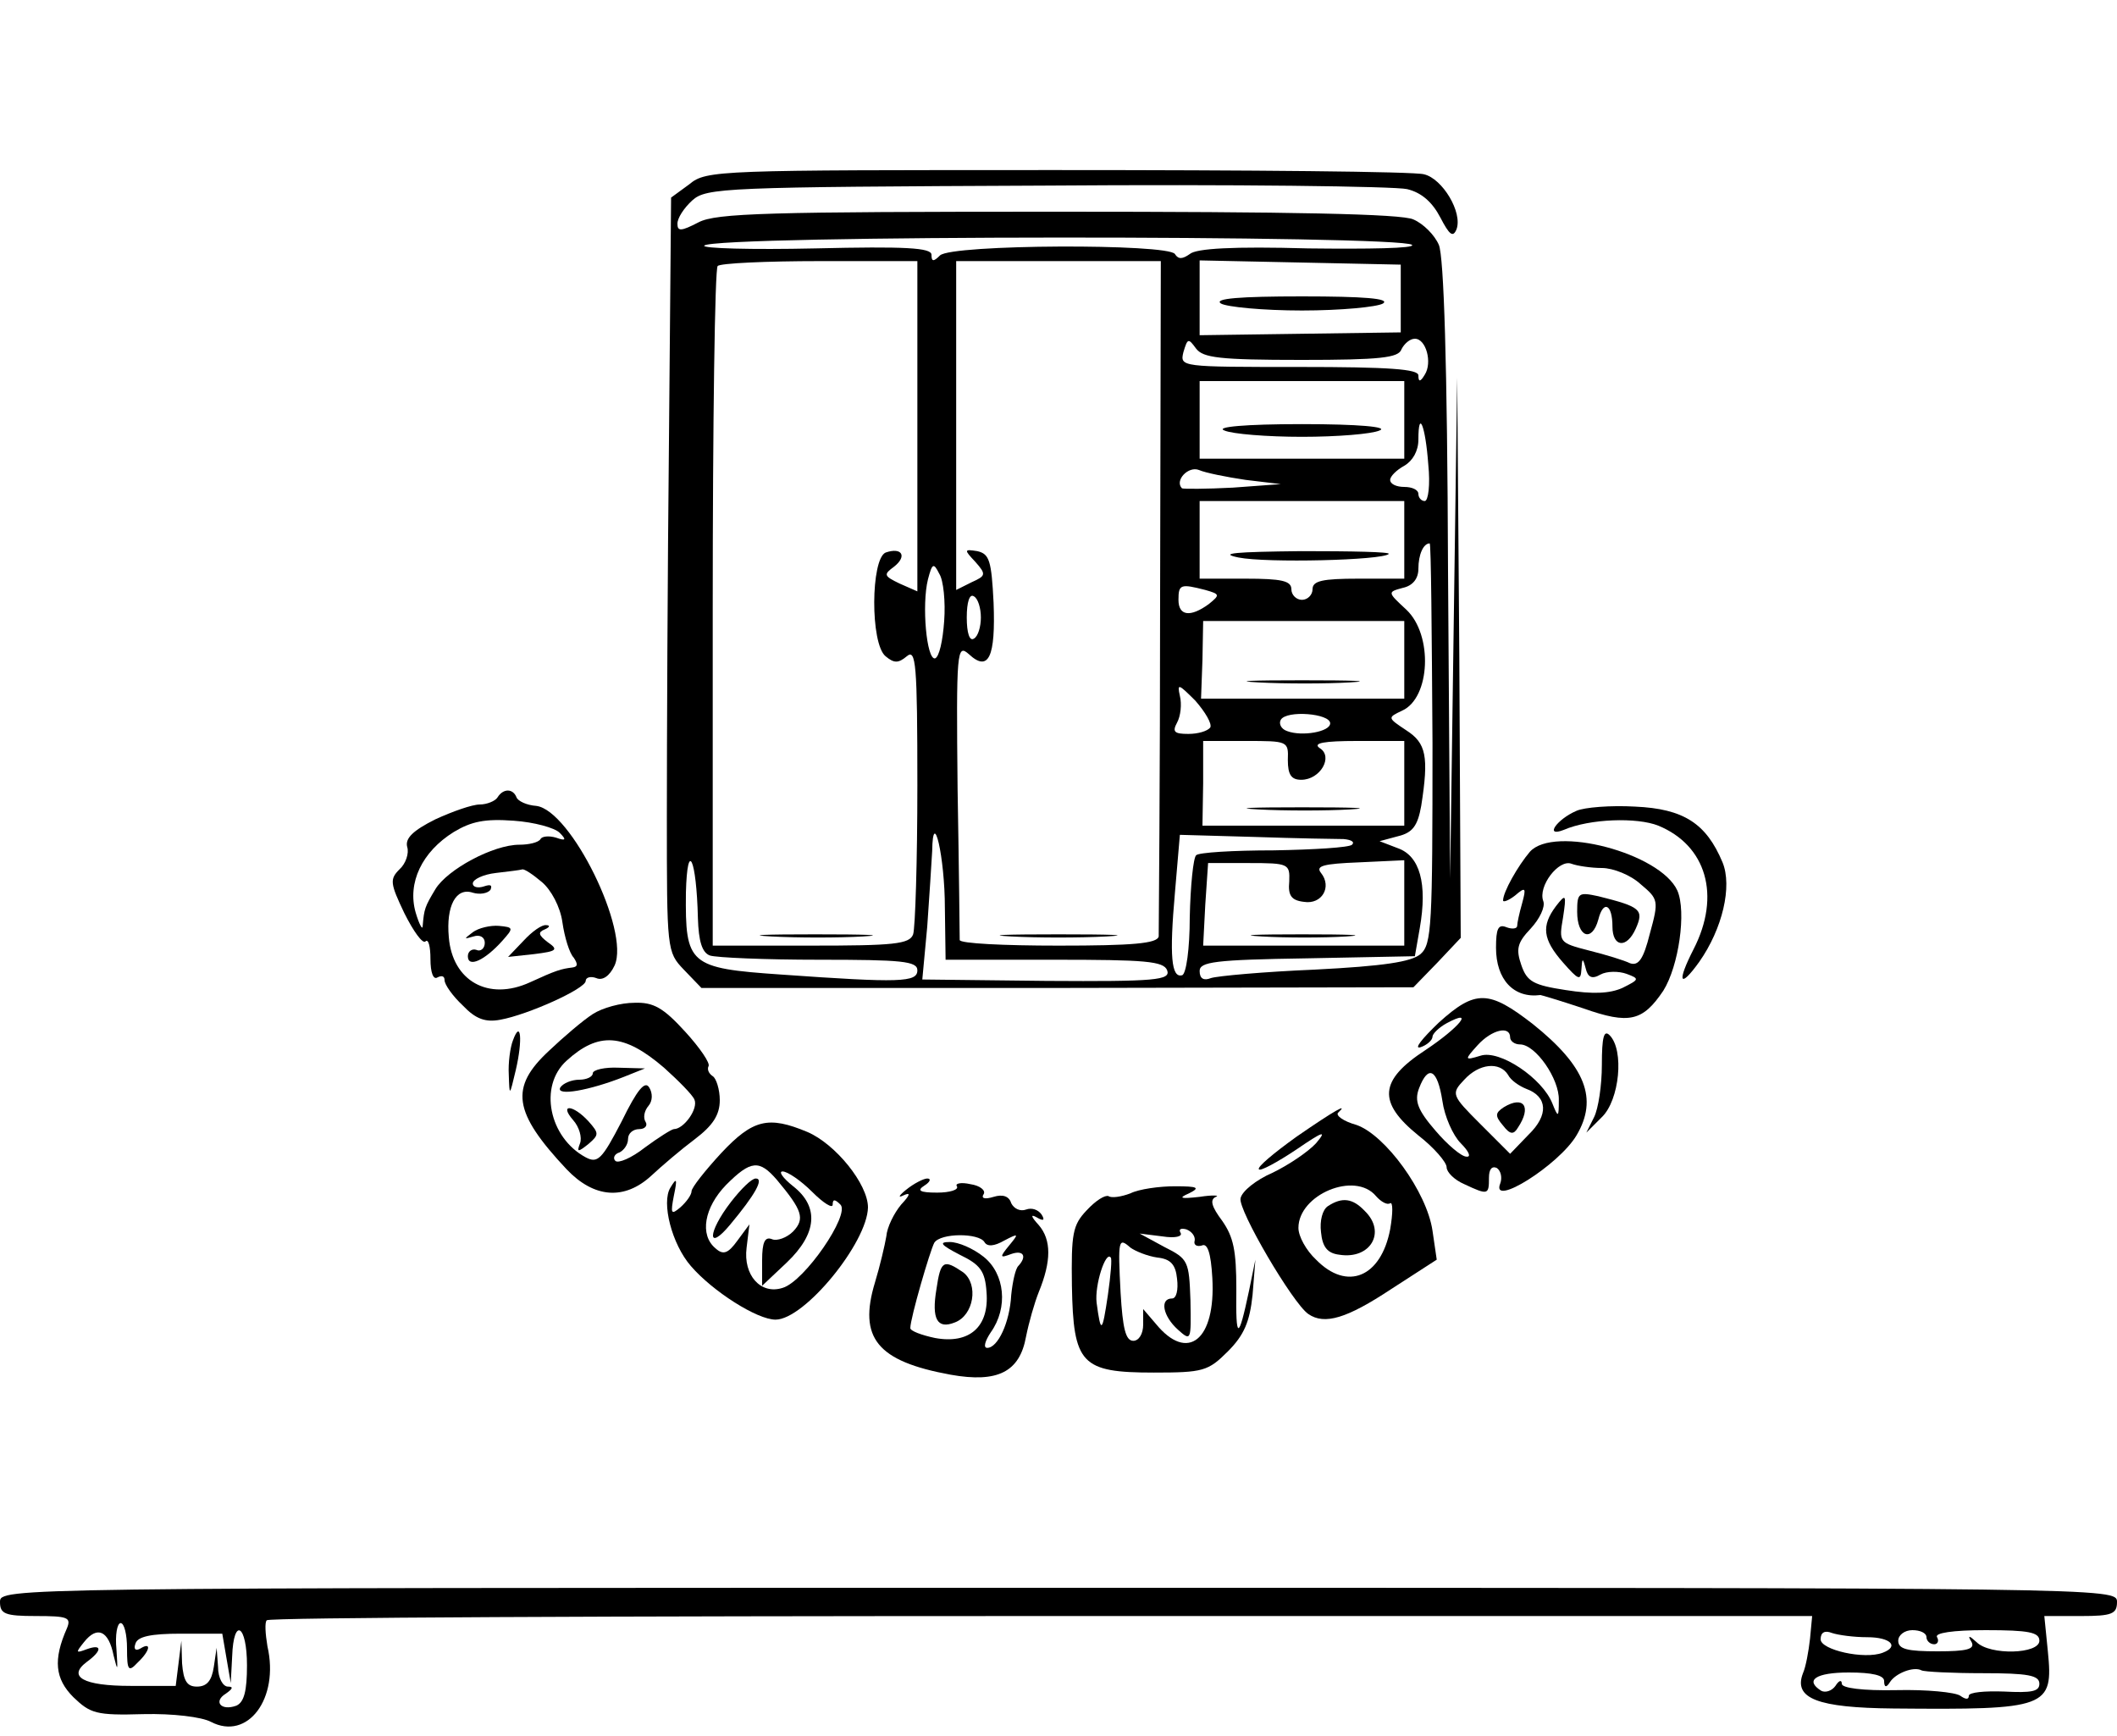 <?xml version="1.0" standalone="no"?>
<!DOCTYPE svg PUBLIC "-//W3C//DTD SVG 20010904//EN"
 "http://www.w3.org/TR/2001/REC-SVG-20010904/DTD/svg10.dtd">
<svg version="1.0" xmlns="http://www.w3.org/2000/svg"
 width="300pt" height="246pt" viewBox="0 0 300 246"
 preserveAspectRatio="xMidYMid meet">
<g transform="translate(0,246) scale(0.1,-0.1)"
fill="#000000" stroke="none">
<path d="M977 2199 l-26 -19 -3 -343 c-2 -188 -3 -428 -3 -534 0 -189 0 -192
24 -217 l25 -26 504 0 505 1 34 35 33 35 -2 397 -3 397 -5 -355 -5 -355 -3
437 c-1 294 -6 445 -13 461 -6 14 -22 30 -36 36 -16 8 -173 11 -504 11 -411 0
-484 -2 -509 -15 -25 -13 -30 -13 -30 -2 0 8 9 22 21 33 20 18 45 19 502 21
264 2 494 -1 511 -5 21 -5 36 -19 47 -40 13 -25 18 -29 23 -17 9 24 -20 72
-46 78 -13 4 -247 6 -520 6 -480 0 -497 0 -521 -20z m1024 -86 c5 -5 -62 -6
-147 -5 -106 3 -159 0 -168 -8 -10 -7 -16 -8 -21 0 -9 15 -317 14 -333 -2 -9
-9 -12 -9 -12 1 0 10 -37 12 -165 9 -90 -2 -161 0 -157 4 15 15 988 15 1003 1z
m-701 -257 l0 -234 -25 11 c-23 11 -23 13 -8 24 19 15 11 28 -12 20 -21 -9
-22 -129 0 -147 12 -10 18 -10 30 0 13 11 15 -10 15 -183 0 -107 -3 -202 -6
-211 -5 -14 -28 -16 -145 -16 l-139 0 0 478 c0 263 3 482 7 485 3 4 69 7 145
7 l138 0 0 -234z m344 -239 c0 -259 -2 -478 -2 -484 -2 -10 -37 -13 -142 -13
-77 0 -140 3 -140 8 0 4 -1 100 -3 214 -2 197 -1 206 16 191 28 -26 38 -4 35
73 -3 60 -6 69 -23 73 -19 3 -19 2 -3 -15 16 -18 15 -20 -5 -29 l-22 -11 0
233 0 233 145 0 145 0 -1 -473z m341 420 l0 -48 -143 -2 -142 -2 0 53 0 53
143 -3 142 -3 0 -48z m-141 -87 c112 0 138 3 142 15 4 8 12 15 19 15 16 0 25
-34 14 -51 -6 -10 -9 -11 -9 -1 0 9 -41 12 -169 12 -168 0 -169 0 -164 21 6
20 7 20 18 5 10 -13 33 -16 149 -16z m146 -85 l0 -55 -145 0 -145 0 0 55 0 55
145 0 145 0 0 -55z m34 -63 c3 -29 0 -52 -5 -52 -5 0 -9 5 -9 10 0 6 -9 10
-20 10 -11 0 -20 4 -20 10 0 5 9 14 20 20 12 7 20 21 20 37 0 44 10 20 14 -35z
m-259 -22 l50 -6 -68 -5 c-38 -2 -70 -2 -72 -1 -11 11 9 32 24 26 9 -4 39 -10
66 -14z m225 -85 l0 -55 -65 0 c-51 0 -65 -3 -65 -15 0 -8 -7 -15 -15 -15 -8
0 -15 7 -15 15 0 12 -14 15 -65 15 l-65 0 0 55 0 55 145 0 145 0 0 -55z m40
-288 c0 -259 -1 -285 -17 -299 -13 -11 -52 -17 -150 -22 -72 -3 -138 -9 -147
-12 -10 -4 -16 -1 -16 10 0 13 21 16 152 18 l153 3 7 40 c11 63 0 102 -31 113
l-26 10 26 7 c21 5 28 15 33 43 11 70 7 89 -21 107 -27 18 -27 18 -6 28 40 18
44 107 6 143 -27 25 -27 25 -5 31 14 3 22 13 22 27 0 20 7 36 16 36 2 0 3
-127 4 -283z m-692 173 c-2 -28 -7 -51 -13 -53 -12 -2 -19 76 -10 112 6 23 8
24 16 8 6 -9 9 -40 7 -67z m370 44 c21 -6 21 -7 5 -20 -26 -19 -43 -17 -43 6
0 22 3 23 38 14z m-318 -39 c0 -13 -4 -27 -10 -30 -6 -4 -10 8 -10 30 0 22 4
34 10 30 6 -3 10 -17 10 -30z m600 -60 l0 -55 -144 0 -144 0 2 55 1 55 143 0
142 0 0 -55z m-275 -96 c-4 -5 -17 -9 -31 -9 -20 0 -23 3 -16 16 5 9 7 26 4
38 -4 18 -2 17 22 -7 14 -16 24 -33 21 -38z m170 6 c0 -12 -40 -19 -61 -11 -9
3 -12 11 -9 16 8 14 70 9 70 -5z m-60 -52 c0 -21 5 -28 19 -28 27 0 46 33 26
45 -10 7 6 10 53 10 l67 0 0 -60 0 -60 -143 0 -143 0 1 60 0 60 60 0 c60 0 61
0 60 -27z m-486 -210 l1 -73 154 0 c129 0 155 -2 160 -15 5 -14 -16 -16 -171
-15 l-176 2 7 75 c3 42 6 90 7 107 1 64 18 -8 18 -81z m565 98 c11 -1 16 -4
12 -8 -4 -4 -54 -7 -111 -8 -57 0 -107 -3 -110 -7 -4 -4 -8 -43 -9 -88 0 -44
-5 -81 -11 -82 -15 -4 -18 27 -10 117 l7 82 106 -3 c59 -2 116 -3 126 -3z
m-915 -112 c1 -33 6 -49 17 -53 9 -3 78 -6 155 -6 117 0 139 -2 139 -15 0 -17
-24 -18 -193 -6 -131 9 -136 14 -135 116 2 77 15 48 17 -36z m838 52 c-2 -20
3 -27 21 -29 25 -4 40 21 24 41 -8 10 3 13 54 15 l64 3 0 -60 0 -61 -142 0
-143 0 3 58 4 59 58 0 c56 0 58 -1 57 -26z"/>
<path d="M1093 1133 c37 -2 96 -2 130 0 34 2 4 3 -68 3 -71 0 -99 -1 -62 -3z"/>
<path d="M1433 1133 c37 -2 97 -2 135 0 37 2 6 3 -68 3 -74 0 -105 -1 -67 -3z"/>
<path d="M1730 2030 c8 -5 60 -10 115 -10 55 0 107 5 115 10 10 7 -27 10 -115
10 -88 0 -125 -3 -115 -10z"/>
<path d="M1735 1850 c11 -5 61 -9 110 -9 50 0 99 4 110 9 13 5 -29 9 -110 9
-81 0 -123 -4 -110 -9z"/>
<path d="M1755 1670 c40 -8 204 -4 213 5 3 3 -53 4 -124 4 -94 -1 -118 -3 -89
-9z"/>
<path d="M1783 1493 c37 -2 96 -2 130 0 34 2 4 3 -68 3 -71 0 -99 -1 -62 -3z"/>
<path d="M1783 1313 c37 -2 96 -2 130 0 34 2 4 3 -68 3 -71 0 -99 -1 -62 -3z"/>
<path d="M1788 1133 c34 -2 88 -2 120 0 31 2 3 3 -63 3 -66 0 -92 -1 -57 -3z"/>
<path d="M705 1330 c-3 -5 -15 -10 -25 -10 -11 0 -39 -10 -63 -21 -32 -16 -43
-27 -40 -39 3 -9 -2 -24 -11 -32 -14 -14 -13 -20 7 -62 13 -26 26 -44 30 -40
4 4 7 -7 7 -25 0 -19 4 -30 10 -26 6 3 10 2 10 -4 0 -6 11 -22 26 -36 18 -19
32 -24 53 -20 39 7 121 44 121 55 0 5 7 7 15 4 9 -4 19 3 26 18 22 49 -62 220
-111 226 -14 1 -26 7 -28 12 -5 13 -19 13 -27 0z m88 -50 c10 -10 9 -12 -5 -7
-10 3 -20 2 -22 -2 -3 -5 -17 -8 -30 -8 -37 0 -102 -35 -119 -63 -15 -25 -16
-28 -18 -52 0 -7 -5 2 -10 19 -12 42 9 86 54 114 25 15 44 19 85 16 29 -2 58
-10 65 -17z m-25 -70 c13 -11 26 -35 29 -57 3 -21 10 -44 16 -50 6 -9 6 -13
-2 -14 -16 -2 -23 -4 -60 -21 -59 -27 -110 2 -115 64 -4 44 10 71 34 63 10 -3
21 -1 25 4 3 7 0 8 -9 5 -9 -3 -16 -1 -16 4 0 6 15 13 33 15 17 2 34 4 37 5 3
1 15 -7 28 -18z"/>
<path d="M670 1139 c-13 -10 -13 -10 1 -6 9 3 16 -1 16 -9 0 -8 -6 -13 -12
-10 -6 2 -12 -2 -12 -9 0 -17 24 -6 49 22 16 18 16 19 -5 21 -12 1 -29 -3 -37
-9z"/>
<path d="M742 1127 l-22 -23 37 4 c32 4 35 6 19 17 -13 10 -14 14 -4 18 7 3 8
6 2 6 -6 1 -20 -9 -32 -22z"/>
<path d="M2234 1311 c-28 -12 -46 -38 -18 -27 37 16 104 18 134 6 68 -28 89
-99 50 -175 -24 -47 -20 -57 8 -18 33 47 47 107 33 141 -23 55 -55 76 -124 79
-34 2 -72 -1 -83 -6z"/>
<path d="M2168 1253 c-17 -20 -38 -57 -38 -69 0 -3 8 0 17 7 15 13 16 11 10
-11 -4 -14 -7 -28 -7 -32 0 -4 -7 -5 -15 -2 -12 5 -15 -2 -15 -29 0 -45 25
-72 63 -67 1 0 28 -8 61 -19 65 -23 84 -18 113 25 22 35 33 112 20 142 -24 53
-175 93 -209 55z m102 -23 c16 0 41 -10 55 -23 25 -21 26 -23 13 -70 -9 -36
-16 -46 -28 -42 -8 4 -34 12 -58 18 -43 11 -43 12 -37 47 5 33 4 34 -10 16
-21 -28 -19 -47 10 -80 22 -25 25 -26 26 -10 1 17 2 17 6 2 3 -13 9 -16 21 -9
9 5 26 5 37 1 19 -7 18 -8 -6 -20 -18 -8 -42 -9 -80 -3 -46 7 -55 12 -63 35
-8 23 -6 32 13 52 13 14 21 31 18 39 -8 21 22 60 40 53 8 -3 28 -6 43 -6z"/>
<path d="M2235 1168 c0 -36 21 -44 30 -11 7 28 20 22 20 -10 0 -29 20 -32 33
-3 12 27 7 31 -53 46 -28 6 -30 5 -30 -22z"/>
<path d="M2039 1011 c-24 -23 -36 -38 -26 -35 9 3 17 10 17 15 0 4 9 13 20 19
41 22 18 -6 -30 -38 -66 -43 -68 -74 -10 -121 22 -17 40 -38 40 -45 0 -7 11
-18 25 -24 34 -16 35 -15 35 9 0 12 4 17 11 14 6 -4 8 -14 5 -22 -14 -35 83
26 108 68 31 52 13 98 -62 158 -62 48 -81 49 -133 2z m101 -21 c0 -5 6 -10 14
-10 22 0 56 -49 55 -79 0 -25 -1 -25 -9 -5 -14 36 -75 77 -102 68 -23 -7 -23
-6 -4 15 20 22 46 28 46 11z m-3 -53 c4 -8 16 -16 26 -20 30 -11 32 -37 3 -65
l-26 -27 -42 42 c-41 41 -42 43 -23 63 21 23 50 26 62 7z m-93 -37 c3 -22 15
-49 26 -60 12 -12 15 -20 8 -19 -7 0 -27 17 -44 37 -25 29 -30 42 -23 60 13
34 26 27 33 -18z"/>
<path d="M2131 891 c-12 -8 -13 -12 -1 -26 10 -13 15 -13 21 -3 20 30 8 46
-20 29z"/>
<path d="M840 1023 c-14 -9 -42 -33 -62 -52 -56 -52 -51 -87 25 -168 39 -41
82 -44 120 -9 15 14 42 37 62 52 25 19 35 34 35 55 0 15 -5 31 -10 34 -6 4 -8
10 -6 14 3 4 -12 26 -33 49 -31 34 -45 42 -72 41 -19 0 -45 -7 -59 -16z m101
-76 c20 -18 40 -38 43 -45 6 -13 -15 -42 -29 -42 -3 0 -22 -12 -41 -26 -19
-15 -38 -23 -42 -19 -4 4 -1 10 6 12 6 3 12 11 12 19 0 8 7 14 16 14 8 0 12 5
9 10 -4 6 -2 16 4 23 6 7 6 18 1 26 -6 10 -17 -3 -39 -48 -28 -54 -34 -60 -51
-51 -52 28 -67 101 -27 137 45 41 81 39 138 -10z"/>
<path d="M840 939 c0 -5 -9 -9 -19 -9 -11 0 -23 -5 -27 -11 -7 -13 42 -4 90
15 l30 12 -37 1 c-20 1 -37 -3 -37 -8z"/>
<path d="M812 873 c9 -10 13 -25 10 -33 -5 -13 -3 -13 12 -1 15 13 15 15 0 32
-22 24 -42 25 -22 2z"/>
<path d="M727 986 c-4 -10 -7 -32 -6 -49 1 -31 1 -31 10 7 10 43 7 72 -4 42z"/>
<path d="M2270 951 c0 -29 -5 -62 -11 -74 l-11 -22 22 22 c25 24 32 95 11 116
-8 8 -11 -2 -11 -42z"/>
<path d="M1837 849 c-32 -23 -56 -43 -53 -46 2 -3 26 10 53 28 38 26 44 28 28
9 -11 -12 -39 -31 -62 -42 -23 -10 -43 -26 -45 -36 -4 -16 74 -149 96 -164 23
-16 55 -6 117 35 l65 42 -6 41 c-8 55 -67 136 -108 150 -18 5 -29 13 -26 17
16 15 -4 4 -59 -34z m113 -84 c7 -8 16 -13 20 -10 4 2 4 -14 0 -37 -13 -68
-61 -88 -105 -43 -14 13 -25 33 -25 45 0 47 80 81 110 45z"/>
<path d="M1882 751 c-8 -5 -12 -21 -10 -37 2 -21 9 -30 26 -32 44 -7 67 32 36
62 -17 18 -32 20 -52 7z"/>
<path d="M1022 826 c-23 -25 -42 -49 -42 -54 0 -5 -7 -15 -16 -23 -13 -11 -14
-9 -9 17 5 24 4 26 -5 11 -13 -21 2 -80 29 -111 31 -36 94 -76 120 -76 41 0
130 109 131 159 0 33 -46 90 -86 107 -55 23 -77 18 -122 -30z m79 -38 c36 -43
40 -55 23 -73 -9 -9 -23 -14 -30 -11 -10 4 -14 -4 -14 -30 l0 -36 35 33 c43
41 46 79 9 108 -15 12 -21 21 -15 21 7 0 26 -13 42 -29 16 -16 29 -24 29 -18
0 8 3 8 11 0 14 -14 -51 -109 -82 -118 -31 -10 -56 18 -51 57 l4 33 -17 -23
c-13 -18 -20 -21 -31 -11 -23 19 -16 58 15 90 35 35 47 36 72 7z"/>
<path d="M1036 757 c-34 -44 -34 -72 -1 -32 35 42 48 65 36 65 -6 0 -21 -15
-35 -33z"/>
<path d="M1284 774 c-10 -8 -12 -12 -4 -8 11 5 10 1 -3 -13 -10 -12 -20 -32
-21 -45 -2 -12 -9 -42 -16 -65 -24 -79 3 -112 107 -131 67 -12 98 4 107 54 4
20 12 48 18 63 18 44 18 74 0 95 -11 12 -12 16 -3 11 10 -6 12 -4 7 4 -5 7
-14 10 -22 7 -8 -3 -17 1 -21 9 -3 10 -12 13 -25 9 -13 -4 -18 -2 -14 4 3 5
-5 12 -19 14 -13 3 -22 1 -19 -3 3 -5 -10 -9 -28 -9 -25 0 -29 3 -18 10 8 5
10 10 4 10 -5 0 -19 -7 -30 -16z m111 -74 c4 -7 14 -6 28 2 21 11 21 10 7 -7
-14 -17 -13 -18 3 -12 17 6 23 -3 10 -17 -4 -4 -8 -22 -10 -41 -2 -39 -19 -75
-34 -75 -6 0 -3 10 5 22 25 35 20 83 -10 107 -15 12 -36 21 -48 21 -16 0 -13
-4 14 -18 29 -14 36 -23 38 -53 4 -49 -24 -74 -73 -65 -19 4 -35 10 -35 14 0
14 28 110 34 121 9 14 63 14 71 1z"/>
<path d="M1327 633 c-7 -42 1 -57 26 -47 27 10 34 54 12 71 -28 19 -32 17 -38
-24z"/>
<path d="M1602 769 c-13 -5 -27 -7 -31 -4 -5 2 -18 -6 -31 -20 -20 -21 -22
-33 -21 -107 2 -111 13 -123 116 -123 70 0 77 2 105 30 23 23 31 42 35 80 l4
50 -9 -44 c-15 -71 -19 -71 -18 2 0 55 -4 74 -20 97 -15 20 -18 30 -9 34 6 2
-4 3 -23 0 -27 -3 -31 -2 -15 5 16 8 13 10 -20 10 -22 0 -51 -4 -63 -10z m91
-67 c-2 -6 3 -9 10 -7 8 4 13 -10 15 -46 5 -88 -35 -120 -80 -65 l-18 21 0
-22 c0 -13 -6 -23 -14 -23 -11 0 -15 18 -18 68 -4 76 -3 79 14 64 7 -5 24 -12
38 -14 19 -2 26 -10 28 -30 2 -16 -1 -28 -7 -28 -18 0 -13 -25 8 -44 19 -17
19 -16 18 41 -2 56 -3 59 -37 76 l-35 19 32 -4 c19 -3 29 0 26 5 -3 5 0 7 8 5
8 -3 13 -10 12 -16z m-123 -77 c-8 -54 -10 -56 -16 -11 -3 25 13 74 20 64 2
-1 0 -25 -4 -53z"/>
<path d="M0 190 c0 -17 7 -20 51 -20 45 0 50 -2 44 -17 -20 -45 -17 -72 9 -98
24 -23 32 -26 99 -24 42 1 83 -4 96 -11 52 -27 97 33 80 107 -3 18 -4 34 -1
37 3 4 497 6 1098 6 l1092 0 -3 -32 c-2 -18 -6 -40 -10 -49 -14 -36 21 -49
128 -50 219 -2 227 1 219 81 l-5 50 52 0 c44 0 51 3 51 20 0 20 -7 20 -1500
20 -1493 0 -1500 0 -1500 -20z m180 -66 c0 -31 2 -34 15 -20 18 17 20 30 4 20
-7 -4 -10 -1 -7 7 3 10 22 14 64 14 l59 0 6 -35 6 -35 2 38 c2 56 21 45 21
-13 0 -36 -4 -52 -15 -57 -22 -8 -33 6 -15 17 10 7 11 10 3 10 -7 0 -14 12
-14 28 l-2 27 -4 -27 c-3 -20 -10 -28 -24 -28 -14 0 -19 8 -21 33 l-1 32 -4
-32 -4 -32 -64 0 c-67 0 -90 13 -62 34 22 16 22 26 0 18 -16 -6 -16 -5 -4 10
19 24 35 16 42 -19 6 -24 6 -22 4 9 -2 20 1 37 6 37 5 0 9 -16 9 -36z m2466
16 c33 0 46 -13 22 -22 -26 -10 -88 4 -88 19 0 10 6 13 16 9 9 -3 31 -6 50 -6z
m84 0 c0 -5 5 -10 11 -10 5 0 7 5 4 10 -4 6 22 10 69 10 61 0 76 -3 76 -15 0
-19 -70 -21 -89 -2 -11 10 -13 10 -7 0 5 -10 -7 -13 -48 -13 -43 0 -56 3 -56
15 0 8 9 15 20 15 11 0 20 -4 20 -10z m80 -51 c64 0 80 -3 80 -15 0 -11 -11
-13 -50 -11 -27 1 -50 -1 -50 -6 0 -6 -5 -5 -12 0 -7 5 -48 9 -90 8 -49 -1
-78 3 -78 9 0 6 -4 5 -9 -3 -5 -7 -14 -10 -20 -7 -24 15 -8 26 39 26 33 0 50
-4 50 -12 0 -9 3 -10 8 -2 8 13 34 23 45 17 4 -2 43 -4 87 -4z"/>
</g>
</svg>
